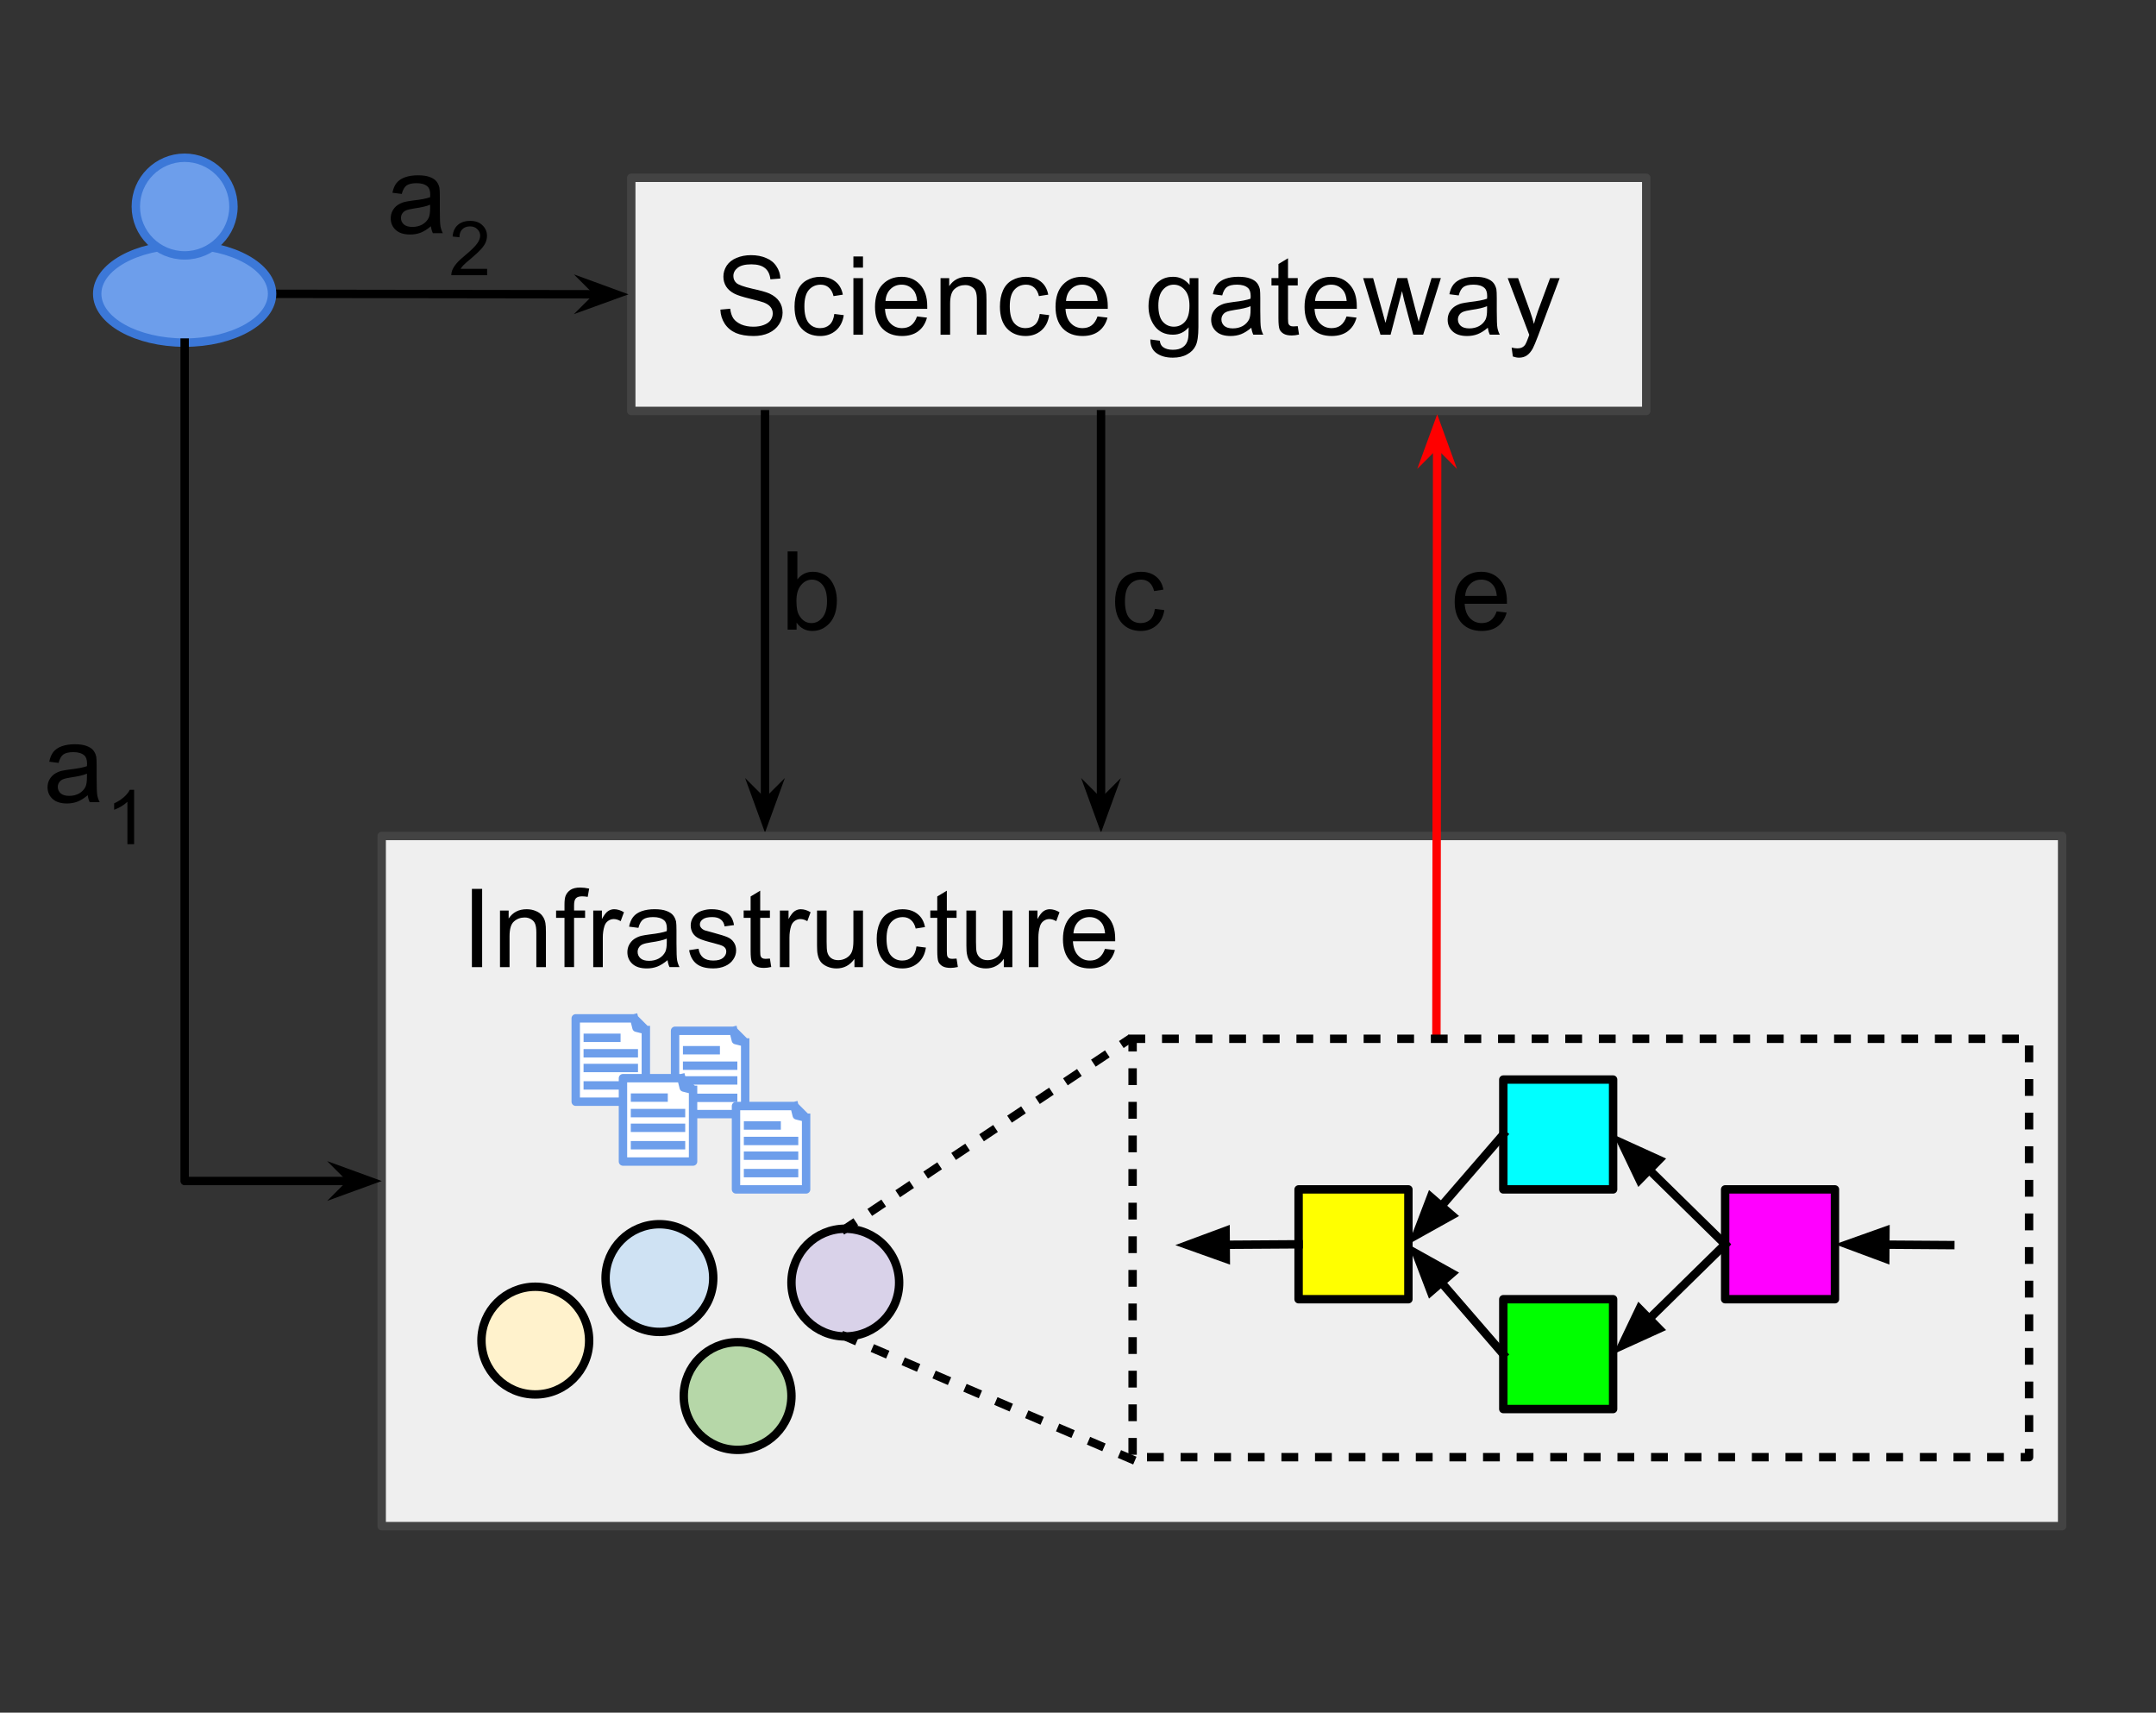 <?xml version="1.0" standalone="yes"?>

<svg version="1.1" viewBox="0.0 0.0 256.638 203.835" fill="none" stroke="none" stroke-linecap="square" stroke-miterlimit="10" xmlns="http://www.w3.org/2000/svg" xmlns:xlink="http://www.w3.org/1999/xlink"><rect x="0.0" y="0.0" width="256.638" height="203.835" fill="#333333" stroke="none"/><clipPath id="p.0"><path d="m0 0l256.638 0l0 203.835l-256.638 0l0 -203.835z" clip-rule="nonzero"></path></clipPath><g clip-path="url(#p.0)"><path fill="#000000" fill-opacity="0.0" d="m0 0l256.638 0l0 203.835l-256.638 0z" fill-rule="nonzero"></path><path fill="#efefef" d="m75.142 21.16l120.819 0l0 27.748l-120.819 0z" fill-rule="nonzero"></path><path stroke="#434343" stroke-width="1.0" stroke-linejoin="round" stroke-linecap="butt" d="m75.142 21.16l120.819 0l0 27.748l-120.819 0z" fill-rule="nonzero"></path><path fill="#000000" d="m85.749 36.85l1.172 -0.109q0.078 0.703 0.375 1.156q0.312 0.438 0.938 0.719q0.641 0.266 1.438 0.266q0.703 0 1.234 -0.203q0.547 -0.203 0.812 -0.562q0.266 -0.375 0.266 -0.812q0 -0.438 -0.266 -0.766q-0.25 -0.328 -0.828 -0.547q-0.375 -0.141 -1.656 -0.453q-1.281 -0.312 -1.797 -0.578q-0.672 -0.344 -1.0 -0.859q-0.328 -0.531 -0.328 -1.172q0 -0.703 0.391 -1.313q0.406 -0.609 1.172 -0.922q0.781 -0.328 1.719 -0.328q1.031 0 1.812 0.344q0.797 0.328 1.219 0.984q0.438 0.641 0.469 1.453l-1.188 0.094q-0.094 -0.891 -0.641 -1.328q-0.547 -0.453 -1.625 -0.453q-1.109 0 -1.625 0.406q-0.516 0.406 -0.516 0.984q0 0.5 0.359 0.828q0.359 0.328 1.859 0.672q1.5 0.328 2.062 0.578q0.812 0.375 1.188 0.953q0.391 0.578 0.391 1.328q0 0.734 -0.422 1.391q-0.422 0.656 -1.219 1.031q-0.797 0.359 -1.797 0.359q-1.266 0 -2.125 -0.359q-0.844 -0.375 -1.328 -1.109q-0.484 -0.75 -0.516 -1.672zm13.562 0.516l1.125 0.141q-0.172 1.172 -0.938 1.828q-0.766 0.656 -1.859 0.656q-1.391 0 -2.234 -0.906q-0.828 -0.906 -0.828 -2.594q0 -1.094 0.359 -1.906q0.359 -0.828 1.094 -1.234q0.734 -0.406 1.609 -0.406q1.094 0 1.797 0.562q0.703 0.547 0.891 1.562l-1.109 0.172q-0.156 -0.672 -0.562 -1.016q-0.391 -0.344 -0.969 -0.344q-0.859 0 -1.406 0.625q-0.531 0.609 -0.531 1.953q0 1.359 0.516 1.984q0.516 0.609 1.359 0.609q0.672 0 1.125 -0.406q0.453 -0.422 0.562 -1.281zm2.273 -5.516l0 -1.328l1.141 0l0 1.328l-1.141 0zm0 7.984l0 -6.734l1.141 0l0 6.734l-1.141 0zm7.57 -2.172l1.188 0.141q-0.281 1.047 -1.047 1.625q-0.75 0.562 -1.922 0.562q-1.484 0 -2.359 -0.906q-0.859 -0.922 -0.859 -2.562q0 -1.703 0.875 -2.641q0.891 -0.938 2.281 -0.938q1.359 0 2.203 0.922q0.859 0.922 0.859 2.578q0 0.109 0 0.312l-5.031 0q0.062 1.109 0.625 1.703q0.562 0.594 1.406 0.594q0.641 0 1.078 -0.328q0.453 -0.344 0.703 -1.062zm-3.75 -1.844l3.766 0q-0.078 -0.859 -0.438 -1.281q-0.547 -0.656 -1.406 -0.656q-0.797 0 -1.328 0.531q-0.531 0.516 -0.594 1.406zm6.553 4.016l0 -6.734l1.031 0l0 0.953q0.734 -1.109 2.141 -1.109q0.609 0 1.109 0.219q0.516 0.219 0.766 0.578q0.266 0.344 0.359 0.844q0.062 0.312 0.062 1.109l0 4.141l-1.141 0l0 -4.094q0 -0.703 -0.141 -1.047q-0.125 -0.344 -0.469 -0.547q-0.328 -0.219 -0.781 -0.219q-0.734 0 -1.266 0.469q-0.531 0.453 -0.531 1.75l0 3.688l-1.141 0zm11.803 -2.469l1.125 0.141q-0.172 1.172 -0.938 1.828q-0.766 0.656 -1.859 0.656q-1.391 0 -2.234 -0.906q-0.828 -0.906 -0.828 -2.594q0 -1.094 0.359 -1.906q0.359 -0.828 1.094 -1.234q0.734 -0.406 1.609 -0.406q1.094 0 1.797 0.562q0.703 0.547 0.891 1.562l-1.109 0.172q-0.156 -0.672 -0.562 -1.016q-0.391 -0.344 -0.969 -0.344q-0.859 0 -1.406 0.625q-0.531 0.609 -0.531 1.953q0 1.359 0.516 1.984q0.516 0.609 1.359 0.609q0.672 0 1.125 -0.406q0.453 -0.422 0.562 -1.281zm6.883 0.297l1.188 0.141q-0.281 1.047 -1.047 1.625q-0.75 0.562 -1.922 0.562q-1.484 0 -2.359 -0.906q-0.859 -0.922 -0.859 -2.562q0 -1.703 0.875 -2.641q0.891 -0.938 2.281 -0.938q1.359 0 2.203 0.922q0.859 0.922 0.859 2.578q0 0.109 0 0.312l-5.031 0q0.062 1.109 0.625 1.703q0.562 0.594 1.406 0.594q0.641 0 1.078 -0.328q0.453 -0.344 0.703 -1.062zm-3.75 -1.844l3.766 0q-0.078 -0.859 -0.438 -1.281q-0.547 -0.656 -1.406 -0.656q-0.797 0 -1.328 0.531q-0.531 0.516 -0.594 1.406zm10.037 4.578l1.125 0.156q0.062 0.516 0.375 0.75q0.438 0.328 1.172 0.328q0.781 0 1.219 -0.328q0.438 -0.312 0.578 -0.891q0.094 -0.344 0.094 -1.453q-0.75 0.875 -1.875 0.875q-1.391 0 -2.156 -1.0q-0.75 -1.0 -0.75 -2.406q0 -0.969 0.344 -1.781q0.359 -0.812 1.016 -1.25q0.656 -0.453 1.562 -0.453q1.188 0 1.969 0.969l0 -0.812l1.047 0l0 5.812q0 1.578 -0.328 2.234q-0.312 0.656 -1.016 1.031q-0.688 0.391 -1.703 0.391q-1.203 0 -1.953 -0.547q-0.734 -0.531 -0.719 -1.625zm0.953 -4.047q0 1.312 0.516 1.922q0.531 0.609 1.328 0.609q0.797 0 1.328 -0.594q0.531 -0.609 0.531 -1.906q0 -1.234 -0.547 -1.859q-0.547 -0.641 -1.328 -0.641q-0.766 0 -1.297 0.625q-0.531 0.625 -0.531 1.844zm11.069 2.656q-0.625 0.531 -1.219 0.766q-0.578 0.219 -1.25 0.219q-1.125 0 -1.719 -0.547q-0.594 -0.547 -0.594 -1.391q0 -0.484 0.219 -0.891q0.234 -0.422 0.594 -0.672q0.375 -0.25 0.828 -0.375q0.328 -0.078 1.016 -0.172q1.375 -0.156 2.031 -0.391q0.016 -0.234 0.016 -0.297q0 -0.703 -0.328 -0.984q-0.438 -0.391 -1.297 -0.391q-0.812 0 -1.203 0.281q-0.375 0.281 -0.562 1.0l-1.109 -0.141q0.141 -0.719 0.484 -1.156q0.359 -0.453 1.016 -0.688q0.672 -0.234 1.531 -0.234q0.875 0 1.406 0.203q0.547 0.203 0.797 0.516q0.25 0.297 0.359 0.766q0.047 0.297 0.047 1.062l0 1.516q0 1.594 0.078 2.016q0.078 0.422 0.281 0.812l-1.188 0q-0.172 -0.359 -0.234 -0.828zm-0.094 -2.562q-0.625 0.266 -1.859 0.438q-0.703 0.109 -1.0 0.234q-0.297 0.125 -0.453 0.375q-0.156 0.234 -0.156 0.531q0 0.453 0.344 0.766q0.344 0.297 1.016 0.297q0.656 0 1.172 -0.281q0.516 -0.297 0.766 -0.797q0.172 -0.375 0.172 -1.141l0 -0.422zm5.616 2.375l0.156 1.0q-0.484 0.109 -0.859 0.109q-0.625 0 -0.969 -0.203q-0.344 -0.203 -0.484 -0.516q-0.141 -0.328 -0.141 -1.344l0 -3.891l-0.828 0l0 -0.875l0.828 0l0 -1.672l1.141 -0.688l0 2.359l1.156 0l0 0.875l-1.156 0l0 3.953q0 0.484 0.062 0.625q0.062 0.141 0.188 0.219q0.141 0.078 0.391 0.078q0.203 0 0.516 -0.031zm5.812 -1.156l1.188 0.141q-0.281 1.047 -1.047 1.625q-0.75 0.562 -1.922 0.562q-1.484 0 -2.359 -0.906q-0.859 -0.922 -0.859 -2.562q0 -1.703 0.875 -2.641q0.891 -0.938 2.281 -0.938q1.359 0 2.203 0.922q0.859 0.922 0.859 2.578q0 0.109 0 0.312l-5.031 0q0.062 1.109 0.625 1.703q0.562 0.594 1.406 0.594q0.641 0 1.078 -0.328q0.453 -0.344 0.703 -1.062zm-3.75 -1.844l3.766 0q-0.078 -0.859 -0.438 -1.281q-0.547 -0.656 -1.406 -0.656q-0.797 0 -1.328 0.531q-0.531 0.516 -0.594 1.406zm7.787 4.016l-2.062 -6.734l1.188 0l1.078 3.891l0.391 1.438q0.031 -0.109 0.359 -1.391l1.062 -3.938l1.172 0l1.016 3.906l0.344 1.281l0.375 -1.297l1.156 -3.891l1.109 0l-2.109 6.734l-1.172 0l-1.078 -4.031l-0.266 -1.156l-1.359 5.188l-1.203 0zm12.781 -0.828q-0.625 0.531 -1.219 0.766q-0.578 0.219 -1.25 0.219q-1.125 0 -1.719 -0.547q-0.594 -0.547 -0.594 -1.391q0 -0.484 0.219 -0.891q0.234 -0.422 0.594 -0.672q0.375 -0.25 0.828 -0.375q0.328 -0.078 1.016 -0.172q1.375 -0.156 2.031 -0.391q0.016 -0.234 0.016 -0.297q0 -0.703 -0.328 -0.984q-0.438 -0.391 -1.297 -0.391q-0.812 0 -1.203 0.281q-0.375 0.281 -0.562 1.0l-1.109 -0.141q0.141 -0.719 0.484 -1.156q0.359 -0.453 1.016 -0.688q0.672 -0.234 1.531 -0.234q0.875 0 1.406 0.203q0.547 0.203 0.797 0.516q0.25 0.297 0.359 0.766q0.047 0.297 0.047 1.062l0 1.516q0 1.594 0.078 2.016q0.078 0.422 0.281 0.812l-1.188 0q-0.172 -0.359 -0.234 -0.828zm-0.094 -2.562q-0.625 0.266 -1.859 0.438q-0.703 0.109 -1.0 0.234q-0.297 0.125 -0.453 0.375q-0.156 0.234 -0.156 0.531q0 0.453 0.344 0.766q0.344 0.297 1.016 0.297q0.656 0 1.172 -0.281q0.516 -0.297 0.766 -0.797q0.172 -0.375 0.172 -1.141l0 -0.422zm3.069 5.984l-0.141 -1.062q0.375 0.094 0.656 0.094q0.391 0 0.609 -0.125q0.234 -0.125 0.375 -0.359q0.109 -0.172 0.359 -0.844q0.031 -0.094 0.094 -0.281l-2.562 -6.75l1.234 0l1.406 3.891q0.266 0.75 0.484 1.562q0.203 -0.781 0.469 -1.531l1.453 -3.922l1.141 0l-2.562 6.844q-0.422 1.109 -0.641 1.531q-0.312 0.562 -0.703 0.828q-0.391 0.266 -0.938 0.266q-0.328 0 -0.734 -0.141z" fill-rule="nonzero"></path><path fill="#000000" fill-opacity="0.0" d="m165.984 56.264l20.819 0l0 27.748l-20.819 0z" fill-rule="nonzero"></path><path fill="#000000" d="m178.156 72.766l1.188 0.141q-0.281 1.047 -1.047 1.625q-0.75 0.562 -1.922 0.562q-1.484 0 -2.359 -0.906q-0.859 -0.922 -0.859 -2.562q0 -1.703 0.875 -2.641q0.891 -0.938 2.281 -0.938q1.359 0 2.203 0.922q0.859 0.922 0.859 2.578q0 0.109 0 0.312l-5.031 0q0.062 1.109 0.625 1.703q0.562 0.594 1.406 0.594q0.641 0 1.078 -0.328q0.453 -0.344 0.703 -1.062zm-3.75 -1.844l3.766 0q-0.078 -0.859 -0.438 -1.281q-0.547 -0.656 -1.406 -0.656q-0.797 0 -1.328 0.531q-0.531 0.516 -0.594 1.406z" fill-rule="nonzero"></path><path fill="#000000" fill-opacity="0.0" d="m91.06 99.098l0 -49.795" fill-rule="nonzero"></path><path stroke="#000000" stroke-width="1.0" stroke-linejoin="round" stroke-linecap="butt" d="m91.06 95.671l0 -46.368" fill-rule="evenodd"></path><path fill="#000000" stroke="#000000" stroke-width="1.0" stroke-linecap="butt" d="m91.06 95.671l-1.125 -1.125l1.125 3.09l1.125 -3.09z" fill-rule="evenodd"></path><path fill="#000000" fill-opacity="0.0" d="m86.21 56.264l20.819 0l0 27.748l-20.819 0z" fill-rule="nonzero"></path><path fill="#000000" d="m94.819 74.938l-1.062 0l0 -9.312l1.156 0l0 3.328q0.719 -0.906 1.844 -0.906q0.625 0 1.172 0.25q0.562 0.25 0.922 0.703q0.359 0.453 0.562 1.094q0.203 0.641 0.203 1.375q0 1.734 -0.859 2.688q-0.859 0.938 -2.062 0.938q-1.188 0 -1.875 -1.0l0 0.844zm-0.016 -3.422q0 1.219 0.344 1.75q0.531 0.891 1.453 0.891q0.75 0 1.297 -0.656q0.547 -0.656 0.547 -1.938q0 -1.328 -0.531 -1.953q-0.516 -0.625 -1.266 -0.625q-0.75 0 -1.297 0.656q-0.547 0.641 -0.547 1.875z" fill-rule="nonzero"></path><path fill="#000000" fill-opacity="0.0" d="m131.06 99.098l0 -49.795" fill-rule="nonzero"></path><path stroke="#000000" stroke-width="1.0" stroke-linejoin="round" stroke-linecap="butt" d="m131.06 95.671l0 -46.368" fill-rule="evenodd"></path><path fill="#000000" stroke="#000000" stroke-width="1.0" stroke-linecap="butt" d="m131.06 95.671l-1.125 -1.125l1.125 3.09l1.125 -3.09z" fill-rule="evenodd"></path><path fill="#000000" fill-opacity="0.0" d="m125.142 56.264l20.819 0l0 27.748l-20.819 0z" fill-rule="nonzero"></path><path fill="#000000" d="m137.469 72.469l1.125 0.141q-0.172 1.172 -0.938 1.828q-0.766 0.656 -1.859 0.656q-1.391 0 -2.234 -0.906q-0.828 -0.906 -0.828 -2.594q0 -1.094 0.359 -1.906q0.359 -0.828 1.094 -1.234q0.734 -0.406 1.609 -0.406q1.094 0 1.797 0.562q0.703 0.547 0.891 1.562l-1.109 0.172q-0.156 -0.672 -0.562 -1.016q-0.391 -0.344 -0.969 -0.344q-0.859 0 -1.406 0.625q-0.531 0.609 -0.531 1.953q0 1.359 0.516 1.984q0.516 0.609 1.359 0.609q0.672 0 1.125 -0.406q0.453 -0.422 0.562 -1.281z" fill-rule="nonzero"></path><path fill="#efefef" d="m45.433 99.493l200.031 0l0 82.142l-200.031 0z" fill-rule="nonzero"></path><path stroke="#434343" stroke-width="1.0" stroke-linejoin="round" stroke-linecap="butt" d="m45.433 99.493l200.031 0l0 82.142l-200.031 0z" fill-rule="nonzero"></path><path fill="#ffff00" d="m154.577 141.556l13.071 0l0 13.071l-13.071 0z" fill-rule="nonzero"></path><path stroke="#000000" stroke-width="1.0" stroke-linejoin="round" stroke-linecap="butt" d="m154.577 141.556l13.071 0l0 13.071l-13.071 0z" fill-rule="nonzero"></path><path fill="#00ff00" d="m178.945 154.627l13.071 0l0 13.071l-13.071 0z" fill-rule="nonzero"></path><path stroke="#000000" stroke-width="1.0" stroke-linejoin="round" stroke-linecap="butt" d="m178.945 154.627l13.071 0l0 13.071l-13.071 0z" fill-rule="nonzero"></path><path fill="#00ffff" d="m178.945 128.486l13.071 0l0 13.071l-13.071 0z" fill-rule="nonzero"></path><path stroke="#000000" stroke-width="1.0" stroke-linejoin="round" stroke-linecap="butt" d="m178.945 128.486l13.071 0l0 13.071l-13.071 0z" fill-rule="nonzero"></path><path fill="#ff00ff" d="m205.352 141.556l13.071 0l0 13.071l-13.071 0z" fill-rule="nonzero"></path><path stroke="#000000" stroke-width="1.0" stroke-linejoin="round" stroke-linecap="butt" d="m205.352 141.556l13.071 0l0 13.071l-13.071 0z" fill-rule="nonzero"></path><path fill="#000000" fill-opacity="0.0" d="m205.352 148.092l-13.323 -13.071" fill-rule="nonzero"></path><path stroke="#000000" stroke-width="1.0" stroke-linejoin="round" stroke-linecap="butt" d="m205.352 148.092l-9.04 -8.869" fill-rule="evenodd"></path><path fill="#000000" stroke="#000000" stroke-width="1.0" stroke-linecap="butt" d="m197.469 138.044l-4.396 -1.999l2.083 4.357z" fill-rule="evenodd"></path><path fill="#000000" fill-opacity="0.0" d="m205.352 148.092l-13.323 13.071" fill-rule="nonzero"></path><path stroke="#000000" stroke-width="1.0" stroke-linejoin="round" stroke-linecap="butt" d="m205.352 148.092l-9.04 8.869" fill-rule="evenodd"></path><path fill="#000000" stroke="#000000" stroke-width="1.0" stroke-linecap="butt" d="m195.155 155.782l-2.083 4.357l4.396 -1.999z" fill-rule="evenodd"></path><path fill="#000000" fill-opacity="0.0" d="m178.945 161.163l-11.307 -13.071" fill-rule="nonzero"></path><path stroke="#000000" stroke-width="1.0" stroke-linejoin="round" stroke-linecap="butt" d="m178.945 161.163l-7.382 -8.533" fill-rule="evenodd"></path><path fill="#000000" stroke="#000000" stroke-width="1.0" stroke-linecap="butt" d="m172.812 151.549l-4.218 -2.352l1.72 4.513z" fill-rule="evenodd"></path><path fill="#000000" fill-opacity="0.0" d="m178.945 135.021l-11.307 13.071" fill-rule="nonzero"></path><path stroke="#000000" stroke-width="1.0" stroke-linejoin="round" stroke-linecap="butt" d="m178.945 135.021l-7.382 8.533" fill-rule="evenodd"></path><path fill="#000000" stroke="#000000" stroke-width="1.0" stroke-linecap="butt" d="m170.314 142.474l-1.72 4.513l4.218 -2.351z" fill-rule="evenodd"></path><path fill="#000000" fill-opacity="0.0" d="m154.577 148.092l-14.677 0.094" fill-rule="nonzero"></path><path stroke="#000000" stroke-width="1.0" stroke-linejoin="round" stroke-linecap="butt" d="m154.577 148.092l-8.677 0.056" fill-rule="evenodd"></path><path fill="#000000" stroke="#000000" stroke-width="1.0" stroke-linecap="butt" d="m145.89 146.496l-4.527 1.681l4.549 1.622z" fill-rule="evenodd"></path><path fill="#000000" fill-opacity="0.0" d="m232.155 148.186l-13.732 -0.094" fill-rule="nonzero"></path><path stroke="#000000" stroke-width="1.0" stroke-linejoin="round" stroke-linecap="butt" d="m232.155 148.186l-7.732 -0.053" fill-rule="evenodd"></path><path fill="#000000" stroke="#000000" stroke-width="1.0" stroke-linecap="butt" d="m224.434 146.481l-4.549 1.62l4.527 1.683z" fill-rule="evenodd"></path><path fill="#fff2cc" d="m57.31 159.551l0 0c0 -3.54 2.87 -6.409 6.409 -6.409l0 0c1.7 0 3.33 0.675 4.532 1.877c1.202 1.202 1.877 2.832 1.877 4.532l0 0c0 3.54 -2.87 6.409 -6.409 6.409l0 0c-3.54 0 -6.409 -2.87 -6.409 -6.409z" fill-rule="nonzero"></path><path stroke="#000000" stroke-width="1.0" stroke-linejoin="round" stroke-linecap="butt" d="m57.31 159.551l0 0c0 -3.54 2.87 -6.409 6.409 -6.409l0 0c1.7 0 3.33 0.675 4.532 1.877c1.202 1.202 1.877 2.832 1.877 4.532l0 0c0 3.54 -2.87 6.409 -6.409 6.409l0 0c-3.54 0 -6.409 -2.87 -6.409 -6.409z" fill-rule="nonzero"></path><path fill="#b6d7a8" d="m81.391 166.15l0 0c0 -3.54 2.87 -6.409 6.409 -6.409l0 0c1.7 0 3.33 0.675 4.532 1.877c1.202 1.202 1.877 2.832 1.877 4.532l0 0c0 3.54 -2.87 6.409 -6.409 6.409l0 0c-3.54 0 -6.409 -2.87 -6.409 -6.409z" fill-rule="nonzero"></path><path stroke="#000000" stroke-width="1.0" stroke-linejoin="round" stroke-linecap="butt" d="m81.391 166.15l0 0c0 -3.54 2.87 -6.409 6.409 -6.409l0 0c1.7 0 3.33 0.675 4.532 1.877c1.202 1.202 1.877 2.832 1.877 4.532l0 0c0 3.54 -2.87 6.409 -6.409 6.409l0 0c-3.54 0 -6.409 -2.87 -6.409 -6.409z" fill-rule="nonzero"></path><path fill="#cfe2f3" d="m72.084 152.109l0 0c0 -3.54 2.87 -6.409 6.409 -6.409l0 0c1.7 0 3.33 0.675 4.532 1.877c1.202 1.202 1.877 2.832 1.877 4.532l0 0c0 3.54 -2.87 6.409 -6.409 6.409l0 0c-3.54 0 -6.409 -2.87 -6.409 -6.409z" fill-rule="nonzero"></path><path stroke="#000000" stroke-width="1.0" stroke-linejoin="round" stroke-linecap="butt" d="m72.084 152.109l0 0c0 -3.54 2.87 -6.409 6.409 -6.409l0 0c1.7 0 3.33 0.675 4.532 1.877c1.202 1.202 1.877 2.832 1.877 4.532l0 0c0 3.54 -2.87 6.409 -6.409 6.409l0 0c-3.54 0 -6.409 -2.87 -6.409 -6.409z" fill-rule="nonzero"></path><path fill="#d9d2e9" d="m94.21 152.648l0 0c0 -3.54 2.87 -6.409 6.409 -6.409l0 0c1.7 0 3.33 0.675 4.532 1.877c1.202 1.202 1.877 2.832 1.877 4.532l0 0c0 3.54 -2.87 6.409 -6.409 6.409l0 0c-3.54 0 -6.409 -2.87 -6.409 -6.409z" fill-rule="nonzero"></path><path stroke="#000000" stroke-width="1.0" stroke-linejoin="round" stroke-linecap="butt" d="m94.21 152.648l0 0c0 -3.54 2.87 -6.409 6.409 -6.409l0 0c1.7 0 3.33 0.675 4.532 1.877c1.202 1.202 1.877 2.832 1.877 4.532l0 0c0 3.54 -2.87 6.409 -6.409 6.409l0 0c-3.54 0 -6.409 -2.87 -6.409 -6.409z" fill-rule="nonzero"></path><path fill="#000000" fill-opacity="0.0" d="m32.388 34.967l42.425 0.063" fill-rule="nonzero"></path><path stroke="#000000" stroke-width="1.0" stroke-linejoin="round" stroke-linecap="butt" d="m32.388 34.967l38.998 0.058" fill-rule="evenodd"></path><path fill="#000000" stroke="#000000" stroke-width="1.0" stroke-linecap="butt" d="m71.387 35.025l-1.126 1.123l3.091 -1.12l-3.088 -1.129z" fill-rule="evenodd"></path><path fill="#000000" fill-opacity="0.0" d="m34.924 14.514l34.583 0l0 16.882l-34.583 0z" fill-rule="nonzero"></path><path fill="#000000" d="m51.291 26.927q-0.625 0.531 -1.219 0.766q-0.578 0.219 -1.25 0.219q-1.125 0 -1.719 -0.547q-0.594 -0.547 -0.594 -1.391q0 -0.484 0.219 -0.891q0.234 -0.422 0.594 -0.672q0.375 -0.25 0.828 -0.375q0.328 -0.078 1.016 -0.172q1.375 -0.156 2.031 -0.391q0.016 -0.234 0.016 -0.297q0 -0.703 -0.328 -0.984q-0.438 -0.391 -1.297 -0.391q-0.812 0 -1.203 0.281q-0.375 0.281 -0.562 1.0l-1.109 -0.141q0.141 -0.719 0.484 -1.156q0.359 -0.453 1.016 -0.688q0.672 -0.234 1.531 -0.234q0.875 0 1.406 0.203q0.547 0.203 0.797 0.516q0.25 0.297 0.359 0.766q0.047 0.297 0.047 1.062l0 1.516q0 1.594 0.078 2.016q0.078 0.422 0.281 0.812l-1.188 0q-0.172 -0.359 -0.234 -0.828zm-0.094 -2.562q-0.625 0.266 -1.859 0.438q-0.703 0.109 -1.0 0.234q-0.297 0.125 -0.453 0.375q-0.156 0.234 -0.156 0.531q0 0.453 0.344 0.766q0.344 0.297 1.016 0.297q0.656 0 1.172 -0.281q0.516 -0.297 0.766 -0.797q0.172 -0.375 0.172 -1.141l0 -0.422z" fill-rule="nonzero"></path><path fill="#000000" d="m57.985 31.99l0 0.766l-4.266 0q0 -0.281 0.094 -0.547q0.172 -0.438 0.531 -0.859q0.359 -0.422 1.031 -0.969q1.047 -0.875 1.406 -1.375q0.375 -0.5 0.375 -0.953q0 -0.469 -0.344 -0.781q-0.328 -0.328 -0.859 -0.328q-0.578 0 -0.922 0.344q-0.344 0.344 -0.344 0.953l-0.812 -0.094q0.078 -0.906 0.625 -1.375q0.547 -0.484 1.469 -0.484q0.922 0 1.453 0.516q0.547 0.516 0.547 1.266q0 0.391 -0.156 0.766q-0.156 0.375 -0.531 0.797q-0.359 0.406 -1.203 1.125q-0.719 0.594 -0.922 0.812q-0.203 0.219 -0.328 0.422l3.156 0z" fill-rule="nonzero"></path><path fill="#6d9eeb" d="m11.57 34.967l0 0c0 -3.209 4.66 -5.811 10.409 -5.811l0 0c5.749 0 10.409 2.602 10.409 5.811l0 0c0 3.209 -4.66 5.811 -10.409 5.811l0 0c-5.749 0 -10.409 -2.602 -10.409 -5.811z" fill-rule="nonzero"></path><path stroke="#3c78d8" stroke-width="1.0" stroke-linejoin="round" stroke-linecap="butt" d="m11.57 34.967l0 0c0 -3.209 4.66 -5.811 10.409 -5.811l0 0c5.749 0 10.409 2.602 10.409 5.811l0 0c0 3.209 -4.66 5.811 -10.409 5.811l0 0c-5.749 0 -10.409 -2.602 -10.409 -5.811z" fill-rule="nonzero"></path><path fill="#6d9eeb" d="m16.168 24.584l0 0c0 -3.209 2.602 -5.811 5.811 -5.811l0 0c1.541 0 3.019 0.612 4.109 1.702c1.09 1.09 1.702 2.568 1.702 4.109l0 0c0 3.209 -2.602 5.811 -5.811 5.811l0 0c-3.209 0 -5.811 -2.602 -5.811 -5.811z" fill-rule="nonzero"></path><path stroke="#3c78d8" stroke-width="1.0" stroke-linejoin="round" stroke-linecap="butt" d="m16.168 24.584l0 0c0 -3.209 2.602 -5.811 5.811 -5.811l0 0c1.541 0 3.019 0.612 4.109 1.702c1.09 1.09 1.702 2.568 1.702 4.109l0 0c0 3.209 -2.602 5.811 -5.811 5.811l0 0c-3.209 0 -5.811 -2.602 -5.811 -5.811z" fill-rule="nonzero"></path><path fill="#ffffff" d="m68.53 131.121l8.346 0l0 -8.53l-1.391 -1.391l-6.955 0z" fill-rule="nonzero"></path><path fill="#cbcbcb" d="m75.486 121.199l0.278 1.113l1.113 0.278z" fill-rule="nonzero"></path><path fill="#000000" fill-opacity="0.0" d="m75.486 121.199l0.278 1.113l1.113 0.278l-1.391 -1.391l-6.955 0l0 9.921l8.346 0l0 -8.53" fill-rule="nonzero"></path><path stroke="#6d9eeb" stroke-width="1.0" stroke-linejoin="round" stroke-linecap="butt" d="m75.486 121.199l0.278 1.113l1.113 0.278l-1.391 -1.391l-6.955 0l0 9.921l8.346 0l0 -8.53" fill-rule="nonzero"></path><path fill="#000000" fill-opacity="0.0" d="m69.966 123.513l3.402 0" fill-rule="nonzero"></path><path stroke="#6d9eeb" stroke-width="1.0" stroke-linejoin="round" stroke-linecap="butt" d="m69.966 123.513l3.402 0" fill-rule="nonzero"></path><path fill="#000000" fill-opacity="0.0" d="m69.963 127.106l5.48 0" fill-rule="nonzero"></path><path stroke="#6d9eeb" stroke-width="1.0" stroke-linejoin="round" stroke-linecap="butt" d="m69.963 127.106l5.48 0" fill-rule="nonzero"></path><path fill="#000000" fill-opacity="0.0" d="m69.963 129.18l5.48 0" fill-rule="nonzero"></path><path stroke="#6d9eeb" stroke-width="1.0" stroke-linejoin="round" stroke-linecap="butt" d="m69.963 129.18l5.48 0" fill-rule="nonzero"></path><path fill="#000000" fill-opacity="0.0" d="m69.963 125.356l5.48 0" fill-rule="nonzero"></path><path stroke="#6d9eeb" stroke-width="1.0" stroke-linejoin="round" stroke-linecap="butt" d="m69.963 125.356l5.48 0" fill-rule="nonzero"></path><path fill="#ffffff" d="m80.357 132.598l8.346 0l0 -8.53l-1.391 -1.391l-6.955 0z" fill-rule="nonzero"></path><path fill="#cbcbcb" d="m87.312 122.677l0.278 1.113l1.113 0.278z" fill-rule="nonzero"></path><path fill="#000000" fill-opacity="0.0" d="m87.312 122.677l0.278 1.113l1.113 0.278l-1.391 -1.391l-6.955 0l0 9.921l8.346 0l0 -8.53" fill-rule="nonzero"></path><path stroke="#6d9eeb" stroke-width="1.0" stroke-linejoin="round" stroke-linecap="butt" d="m87.312 122.677l0.278 1.113l1.113 0.278l-1.391 -1.391l-6.955 0l0 9.921l8.346 0l0 -8.53" fill-rule="nonzero"></path><path fill="#000000" fill-opacity="0.0" d="m81.793 124.991l3.402 0" fill-rule="nonzero"></path><path stroke="#6d9eeb" stroke-width="1.0" stroke-linejoin="round" stroke-linecap="butt" d="m81.793 124.991l3.402 0" fill-rule="nonzero"></path><path fill="#000000" fill-opacity="0.0" d="m81.79 128.584l5.48 0" fill-rule="nonzero"></path><path stroke="#6d9eeb" stroke-width="1.0" stroke-linejoin="round" stroke-linecap="butt" d="m81.79 128.584l5.48 0" fill-rule="nonzero"></path><path fill="#000000" fill-opacity="0.0" d="m81.79 130.657l5.48 0" fill-rule="nonzero"></path><path stroke="#6d9eeb" stroke-width="1.0" stroke-linejoin="round" stroke-linecap="butt" d="m81.79 130.657l5.48 0" fill-rule="nonzero"></path><path fill="#000000" fill-opacity="0.0" d="m81.79 126.833l5.48 0" fill-rule="nonzero"></path><path stroke="#6d9eeb" stroke-width="1.0" stroke-linejoin="round" stroke-linecap="butt" d="m81.79 126.833l5.48 0" fill-rule="nonzero"></path><path fill="#ffffff" d="m74.152 138.241l8.346 0l0 -8.53l-1.391 -1.391l-6.955 0z" fill-rule="nonzero"></path><path fill="#cbcbcb" d="m81.108 128.32l0.278 1.113l1.113 0.278z" fill-rule="nonzero"></path><path fill="#000000" fill-opacity="0.0" d="m81.108 128.32l0.278 1.113l1.113 0.278l-1.391 -1.391l-6.955 0l0 9.921l8.346 0l0 -8.53" fill-rule="nonzero"></path><path stroke="#6d9eeb" stroke-width="1.0" stroke-linejoin="round" stroke-linecap="butt" d="m81.108 128.32l0.278 1.113l1.113 0.278l-1.391 -1.391l-6.955 0l0 9.921l8.346 0l0 -8.53" fill-rule="nonzero"></path><path fill="#000000" fill-opacity="0.0" d="m75.588 130.634l3.402 0" fill-rule="nonzero"></path><path stroke="#6d9eeb" stroke-width="1.0" stroke-linejoin="round" stroke-linecap="butt" d="m75.588 130.634l3.402 0" fill-rule="nonzero"></path><path fill="#000000" fill-opacity="0.0" d="m75.585 134.227l5.48 0" fill-rule="nonzero"></path><path stroke="#6d9eeb" stroke-width="1.0" stroke-linejoin="round" stroke-linecap="butt" d="m75.585 134.227l5.48 0" fill-rule="nonzero"></path><path fill="#000000" fill-opacity="0.0" d="m75.585 136.301l5.48 0" fill-rule="nonzero"></path><path stroke="#6d9eeb" stroke-width="1.0" stroke-linejoin="round" stroke-linecap="butt" d="m75.585 136.301l5.48 0" fill-rule="nonzero"></path><path fill="#000000" fill-opacity="0.0" d="m75.585 132.476l5.48 0" fill-rule="nonzero"></path><path stroke="#6d9eeb" stroke-width="1.0" stroke-linejoin="round" stroke-linecap="butt" d="m75.585 132.476l5.48 0" fill-rule="nonzero"></path><path fill="#ffffff" d="m87.609 141.556l8.346 0l0 -8.53l-1.391 -1.391l-6.955 0z" fill-rule="nonzero"></path><path fill="#cbcbcb" d="m94.564 131.635l0.278 1.113l1.113 0.278z" fill-rule="nonzero"></path><path fill="#000000" fill-opacity="0.0" d="m94.564 131.635l0.278 1.113l1.113 0.278l-1.391 -1.391l-6.955 0l0 9.921l8.346 0l0 -8.53" fill-rule="nonzero"></path><path stroke="#6d9eeb" stroke-width="1.0" stroke-linejoin="round" stroke-linecap="butt" d="m94.564 131.635l0.278 1.113l1.113 0.278l-1.391 -1.391l-6.955 0l0 9.921l8.346 0l0 -8.53" fill-rule="nonzero"></path><path fill="#000000" fill-opacity="0.0" d="m89.045 133.949l3.402 0" fill-rule="nonzero"></path><path stroke="#6d9eeb" stroke-width="1.0" stroke-linejoin="round" stroke-linecap="butt" d="m89.045 133.949l3.402 0" fill-rule="nonzero"></path><path fill="#000000" fill-opacity="0.0" d="m89.042 137.542l5.48 0" fill-rule="nonzero"></path><path stroke="#6d9eeb" stroke-width="1.0" stroke-linejoin="round" stroke-linecap="butt" d="m89.042 137.542l5.48 0" fill-rule="nonzero"></path><path fill="#000000" fill-opacity="0.0" d="m89.042 139.615l5.48 0" fill-rule="nonzero"></path><path stroke="#6d9eeb" stroke-width="1.0" stroke-linejoin="round" stroke-linecap="butt" d="m89.042 139.615l5.48 0" fill-rule="nonzero"></path><path fill="#000000" fill-opacity="0.0" d="m89.042 135.791l5.48 0" fill-rule="nonzero"></path><path stroke="#6d9eeb" stroke-width="1.0" stroke-linejoin="round" stroke-linecap="butt" d="m89.042 135.791l5.48 0" fill-rule="nonzero"></path><path fill="#000000" fill-opacity="0.0" d="m170.982 123.23l0.094 -73.921" fill-rule="nonzero"></path><path stroke="#ff0000" stroke-width="1.0" stroke-linejoin="round" stroke-linecap="butt" d="m170.982 123.23l0.09 -70.494" fill-rule="evenodd"></path><path fill="#ff0000" stroke="#ff0000" stroke-width="1.0" stroke-linecap="butt" d="m171.072 52.735l1.123 1.126l-1.121 -3.091l-1.129 3.088z" fill-rule="evenodd"></path><path fill="#000000" fill-opacity="0.0" d="m21.979 40.778l0 99.78l23.465 0" fill-rule="nonzero"></path><path stroke="#000000" stroke-width="1.0" stroke-linejoin="round" stroke-linecap="butt" d="m21.979 40.778l0 99.78l20.037 0" fill-rule="evenodd"></path><path fill="#000000" stroke="#000000" stroke-width="1.0" stroke-linecap="butt" d="m42.016 140.558l-1.125 1.125l3.09 -1.125l-3.09 -1.125z" fill-rule="evenodd"></path><path fill="#000000" fill-opacity="0.0" d="m-4.525 82.228l31.78 0l0 16.882l-31.78 0z" fill-rule="nonzero"></path><path fill="#000000" d="m10.441 94.641q-0.625 0.531 -1.219 0.766q-0.578 0.219 -1.25 0.219q-1.125 0 -1.719 -0.547q-0.594 -0.547 -0.594 -1.391q0 -0.484 0.219 -0.891q0.234 -0.422 0.594 -0.672q0.375 -0.25 0.828 -0.375q0.328 -0.078 1.016 -0.172q1.375 -0.156 2.031 -0.391q0.016 -0.234 0.016 -0.297q0 -0.703 -0.328 -0.984q-0.438 -0.391 -1.297 -0.391q-0.812 0 -1.203 0.281q-0.375 0.281 -0.562 1.0l-1.109 -0.141q0.141 -0.719 0.484 -1.156q0.359 -0.453 1.016 -0.688q0.672 -0.234 1.531 -0.234q0.875 0 1.406 0.203q0.547 0.203 0.797 0.516q0.25 0.297 0.359 0.766q0.047 0.297 0.047 1.062l0 1.516q0 1.594 0.078 2.016q0.078 0.422 0.281 0.812l-1.188 0q-0.172 -0.359 -0.234 -0.828zm-0.094 -2.562q-0.625 0.266 -1.859 0.438q-0.703 0.109 -1 0.234q-0.297 0.125 -0.453 0.375q-0.156 0.234 -0.156 0.531q0 0.453 0.344 0.766q0.344 0.297 1.016 0.297q0.656 0 1.172 -0.281q0.516 -0.297 0.766 -0.797q0.172 -0.375 0.172 -1.141l0 -0.422z" fill-rule="nonzero"></path><path fill="#000000" d="m15.963 100.469l-0.797 0l0 -5.047q-0.281 0.281 -0.75 0.562q-0.469 0.266 -0.828 0.391l0 -0.766q0.656 -0.297 1.156 -0.734q0.5 -0.453 0.703 -0.875l0.516 0l0 6.469z" fill-rule="nonzero"></path><path fill="#000000" fill-opacity="0.0" d="m45.953 93.301l104.094 0l0 36.819l-104.094 0z" fill-rule="nonzero"></path><path fill="#000000" d="m56.172 115.101l0 -9.312l1.219 0l0 9.312l-1.219 0zm3.344 0l0 -6.734l1.031 0l0 0.953q0.734 -1.109 2.141 -1.109q0.609 0 1.109 0.219q0.516 0.219 0.766 0.578q0.266 0.344 0.359 0.844q0.062 0.312 0.062 1.109l0 4.141l-1.141 0l0 -4.094q0 -0.703 -0.141 -1.047q-0.125 -0.344 -0.469 -0.547q-0.328 -0.219 -0.781 -0.219q-0.734 0 -1.266 0.469q-0.531 0.453 -0.531 1.75l0 3.688l-1.141 0zm7.678 0l0 -5.859l-1.0 0l0 -0.875l1.0 0l0 -0.719q0 -0.688 0.125 -1.016q0.172 -0.438 0.578 -0.719q0.422 -0.281 1.172 -0.281q0.484 0 1.062 0.125l-0.172 0.984q-0.359 -0.062 -0.672 -0.062q-0.516 0 -0.734 0.234q-0.219 0.219 -0.219 0.828l0 0.625l1.312 0l0 0.875l-1.312 0l0 5.859l-1.141 0zm3.422 0l0 -6.734l1.031 0l0 1.016q0.391 -0.719 0.719 -0.938q0.344 -0.234 0.734 -0.234q0.578 0 1.172 0.359l-0.391 1.062q-0.422 -0.25 -0.828 -0.25q-0.375 0 -0.688 0.234q-0.297 0.219 -0.422 0.625q-0.188 0.609 -0.188 1.328l0 3.531l-1.141 0zm8.845 -0.828q-0.625 0.531 -1.219 0.766q-0.578 0.219 -1.25 0.219q-1.125 0 -1.719 -0.547q-0.594 -0.547 -0.594 -1.391q0 -0.484 0.219 -0.891q0.234 -0.422 0.594 -0.672q0.375 -0.25 0.828 -0.375q0.328 -0.078 1.016 -0.172q1.375 -0.156 2.031 -0.391q0.016 -0.234 0.016 -0.297q0 -0.703 -0.328 -0.984q-0.438 -0.391 -1.297 -0.391q-0.812 0 -1.203 0.281q-0.375 0.281 -0.562 1.0l-1.109 -0.141q0.141 -0.719 0.484 -1.156q0.359 -0.453 1.016 -0.688q0.672 -0.234 1.531 -0.234q0.875 0 1.406 0.203q0.547 0.203 0.797 0.516q0.25 0.297 0.359 0.766q0.047 0.297 0.047 1.062l0 1.516q0 1.594 0.078 2.016q0.078 0.422 0.281 0.812l-1.188 0q-0.172 -0.359 -0.234 -0.828zm-0.094 -2.562q-0.625 0.266 -1.859 0.438q-0.703 0.109 -1.0 0.234q-0.297 0.125 -0.453 0.375q-0.156 0.234 -0.156 0.531q0 0.453 0.344 0.766q0.344 0.297 1.016 0.297q0.656 0 1.172 -0.281q0.516 -0.297 0.766 -0.797q0.172 -0.375 0.172 -1.141l0 -0.422zm2.662 1.375l1.125 -0.172q0.094 0.672 0.531 1.047q0.438 0.359 1.219 0.359q0.781 0 1.156 -0.312q0.391 -0.328 0.391 -0.766q0 -0.391 -0.344 -0.609q-0.234 -0.156 -1.172 -0.391q-1.25 -0.312 -1.734 -0.547q-0.484 -0.234 -0.734 -0.641q-0.25 -0.406 -0.25 -0.906q0 -0.453 0.203 -0.828q0.203 -0.391 0.562 -0.641q0.266 -0.203 0.719 -0.328q0.469 -0.141 1.0 -0.141q0.781 0 1.375 0.234q0.609 0.219 0.891 0.609q0.297 0.391 0.406 1.047l-1.125 0.156q-0.078 -0.531 -0.438 -0.812q-0.359 -0.297 -1.031 -0.297q-0.781 0 -1.125 0.266q-0.344 0.25 -0.344 0.609q0 0.219 0.141 0.391q0.141 0.188 0.438 0.312q0.172 0.062 1.016 0.281q1.219 0.328 1.688 0.531q0.484 0.203 0.75 0.609q0.281 0.391 0.281 0.969q0 0.578 -0.344 1.078q-0.328 0.5 -0.953 0.781q-0.625 0.281 -1.422 0.281q-1.312 0 -2.0 -0.547q-0.688 -0.547 -0.875 -1.625zm9.617 1.0l0.156 1.0q-0.484 0.109 -0.859 0.109q-0.625 0 -0.969 -0.203q-0.344 -0.203 -0.484 -0.516q-0.141 -0.328 -0.141 -1.344l0 -3.891l-0.828 0l0 -0.875l0.828 0l0 -1.672l1.141 -0.688l0 2.359l1.156 0l0 0.875l-1.156 0l0 3.953q0 0.484 0.062 0.625q0.062 0.141 0.188 0.219q0.141 0.078 0.391 0.078q0.203 0 0.516 -0.031zm1.187 1.016l0 -6.734l1.031 0l0 1.016q0.391 -0.719 0.719 -0.938q0.344 -0.234 0.734 -0.234q0.578 0 1.172 0.359l-0.391 1.062q-0.422 -0.25 -0.828 -0.25q-0.375 0 -0.688 0.234q-0.297 0.219 -0.422 0.625q-0.188 0.609 -0.188 1.328l0 3.531l-1.141 0zm8.876 0l0 -0.984q-0.797 1.141 -2.141 1.141q-0.594 0 -1.125 -0.234q-0.516 -0.234 -0.766 -0.578q-0.25 -0.344 -0.344 -0.844q-0.078 -0.328 -0.078 -1.062l0 -4.172l1.141 0l0 3.734q0 0.891 0.078 1.203q0.109 0.453 0.453 0.719q0.344 0.25 0.859 0.25q0.516 0 0.969 -0.266q0.453 -0.266 0.641 -0.719q0.188 -0.453 0.188 -1.312l0 -3.609l1.141 0l0 6.734l-1.016 0zm7.381 -2.469l1.125 0.141q-0.172 1.172 -0.938 1.828q-0.766 0.656 -1.859 0.656q-1.391 0 -2.234 -0.906q-0.828 -0.906 -0.828 -2.594q0 -1.094 0.359 -1.906q0.359 -0.828 1.094 -1.234q0.734 -0.406 1.609 -0.406q1.094 0 1.797 0.562q0.703 0.547 0.891 1.562l-1.109 0.172q-0.156 -0.672 -0.562 -1.016q-0.391 -0.344 -0.969 -0.344q-0.859 0 -1.406 0.625q-0.531 0.609 -0.531 1.953q0 1.359 0.516 1.984q0.516 0.609 1.359 0.609q0.672 0 1.125 -0.406q0.453 -0.422 0.562 -1.281zm4.773 1.453l0.156 1.0q-0.484 0.109 -0.859 0.109q-0.625 0 -0.969 -0.203q-0.344 -0.203 -0.484 -0.516q-0.141 -0.328 -0.141 -1.344l0 -3.891l-0.828 0l0 -0.875l0.828 0l0 -1.672l1.141 -0.688l0 2.359l1.156 0l0 0.875l-1.156 0l0 3.953q0 0.484 0.062 0.625q0.062 0.141 0.188 0.219q0.141 0.078 0.391 0.078q0.203 0 0.516 -0.031zm5.625 1.016l0 -0.984q-0.797 1.141 -2.141 1.141q-0.594 0 -1.125 -0.234q-0.516 -0.234 -0.766 -0.578q-0.25 -0.344 -0.344 -0.844q-0.078 -0.328 -0.078 -1.062l0 -4.172l1.141 0l0 3.734q0 0.891 0.078 1.203q0.109 0.453 0.453 0.719q0.344 0.25 0.859 0.25q0.516 0 0.969 -0.266q0.453 -0.266 0.641 -0.719q0.188 -0.453 0.188 -1.312l0 -3.609l1.141 0l0 6.734l-1.016 0zm2.975 0l0 -6.734l1.031 0l0 1.016q0.391 -0.719 0.719 -0.938q0.344 -0.234 0.734 -0.234q0.578 0 1.172 0.359l-0.391 1.062q-0.422 -0.25 -0.828 -0.25q-0.375 0 -0.688 0.234q-0.297 0.219 -0.422 0.625q-0.188 0.609 -0.188 1.328l0 3.531l-1.141 0zm9.063 -2.172l1.188 0.141q-0.281 1.047 -1.047 1.625q-0.75 0.562 -1.922 0.562q-1.484 0 -2.359 -0.906q-0.859 -0.922 -0.859 -2.562q0 -1.703 0.875 -2.641q0.891 -0.938 2.281 -0.938q1.359 0 2.203 0.922q0.859 0.922 0.859 2.578q0 0.109 0 0.312l-5.031 0q0.062 1.109 0.625 1.703q0.562 0.594 1.406 0.594q0.641 0 1.078 -0.328q0.453 -0.344 0.703 -1.062zm-3.75 -1.844l3.766 0q-0.078 -0.859 -0.438 -1.281q-0.547 -0.656 -1.406 -0.656q-0.797 0 -1.328 0.531q-0.531 0.516 -0.594 1.406z" fill-rule="nonzero"></path><path fill="#000000" fill-opacity="0.0" d="m134.819 123.633l106.709 0l0 49.795l-106.709 0z" fill-rule="nonzero"></path><path stroke="#000000" stroke-width="1.0" stroke-linejoin="round" stroke-linecap="butt" stroke-dasharray="1.0,3.0" d="m134.819 123.633l106.709 0l0 49.795l-106.709 0z" fill-rule="nonzero"></path><path fill="#000000" fill-opacity="0.0" d="m100.619 146.239l33.606 -22.425" fill-rule="nonzero"></path><path stroke="#000000" stroke-width="1.0" stroke-linejoin="round" stroke-linecap="butt" stroke-dasharray="1.0,3.0" d="m100.619 146.239l33.606 -22.425" fill-rule="nonzero"></path><path fill="#000000" fill-opacity="0.0" d="m100.619 159.058l34.677 14.866" fill-rule="nonzero"></path><path stroke="#000000" stroke-width="1.0" stroke-linejoin="round" stroke-linecap="butt" stroke-dasharray="1.0,3.0" d="m100.619 159.058l34.677 14.866" fill-rule="nonzero"></path></g></svg>


